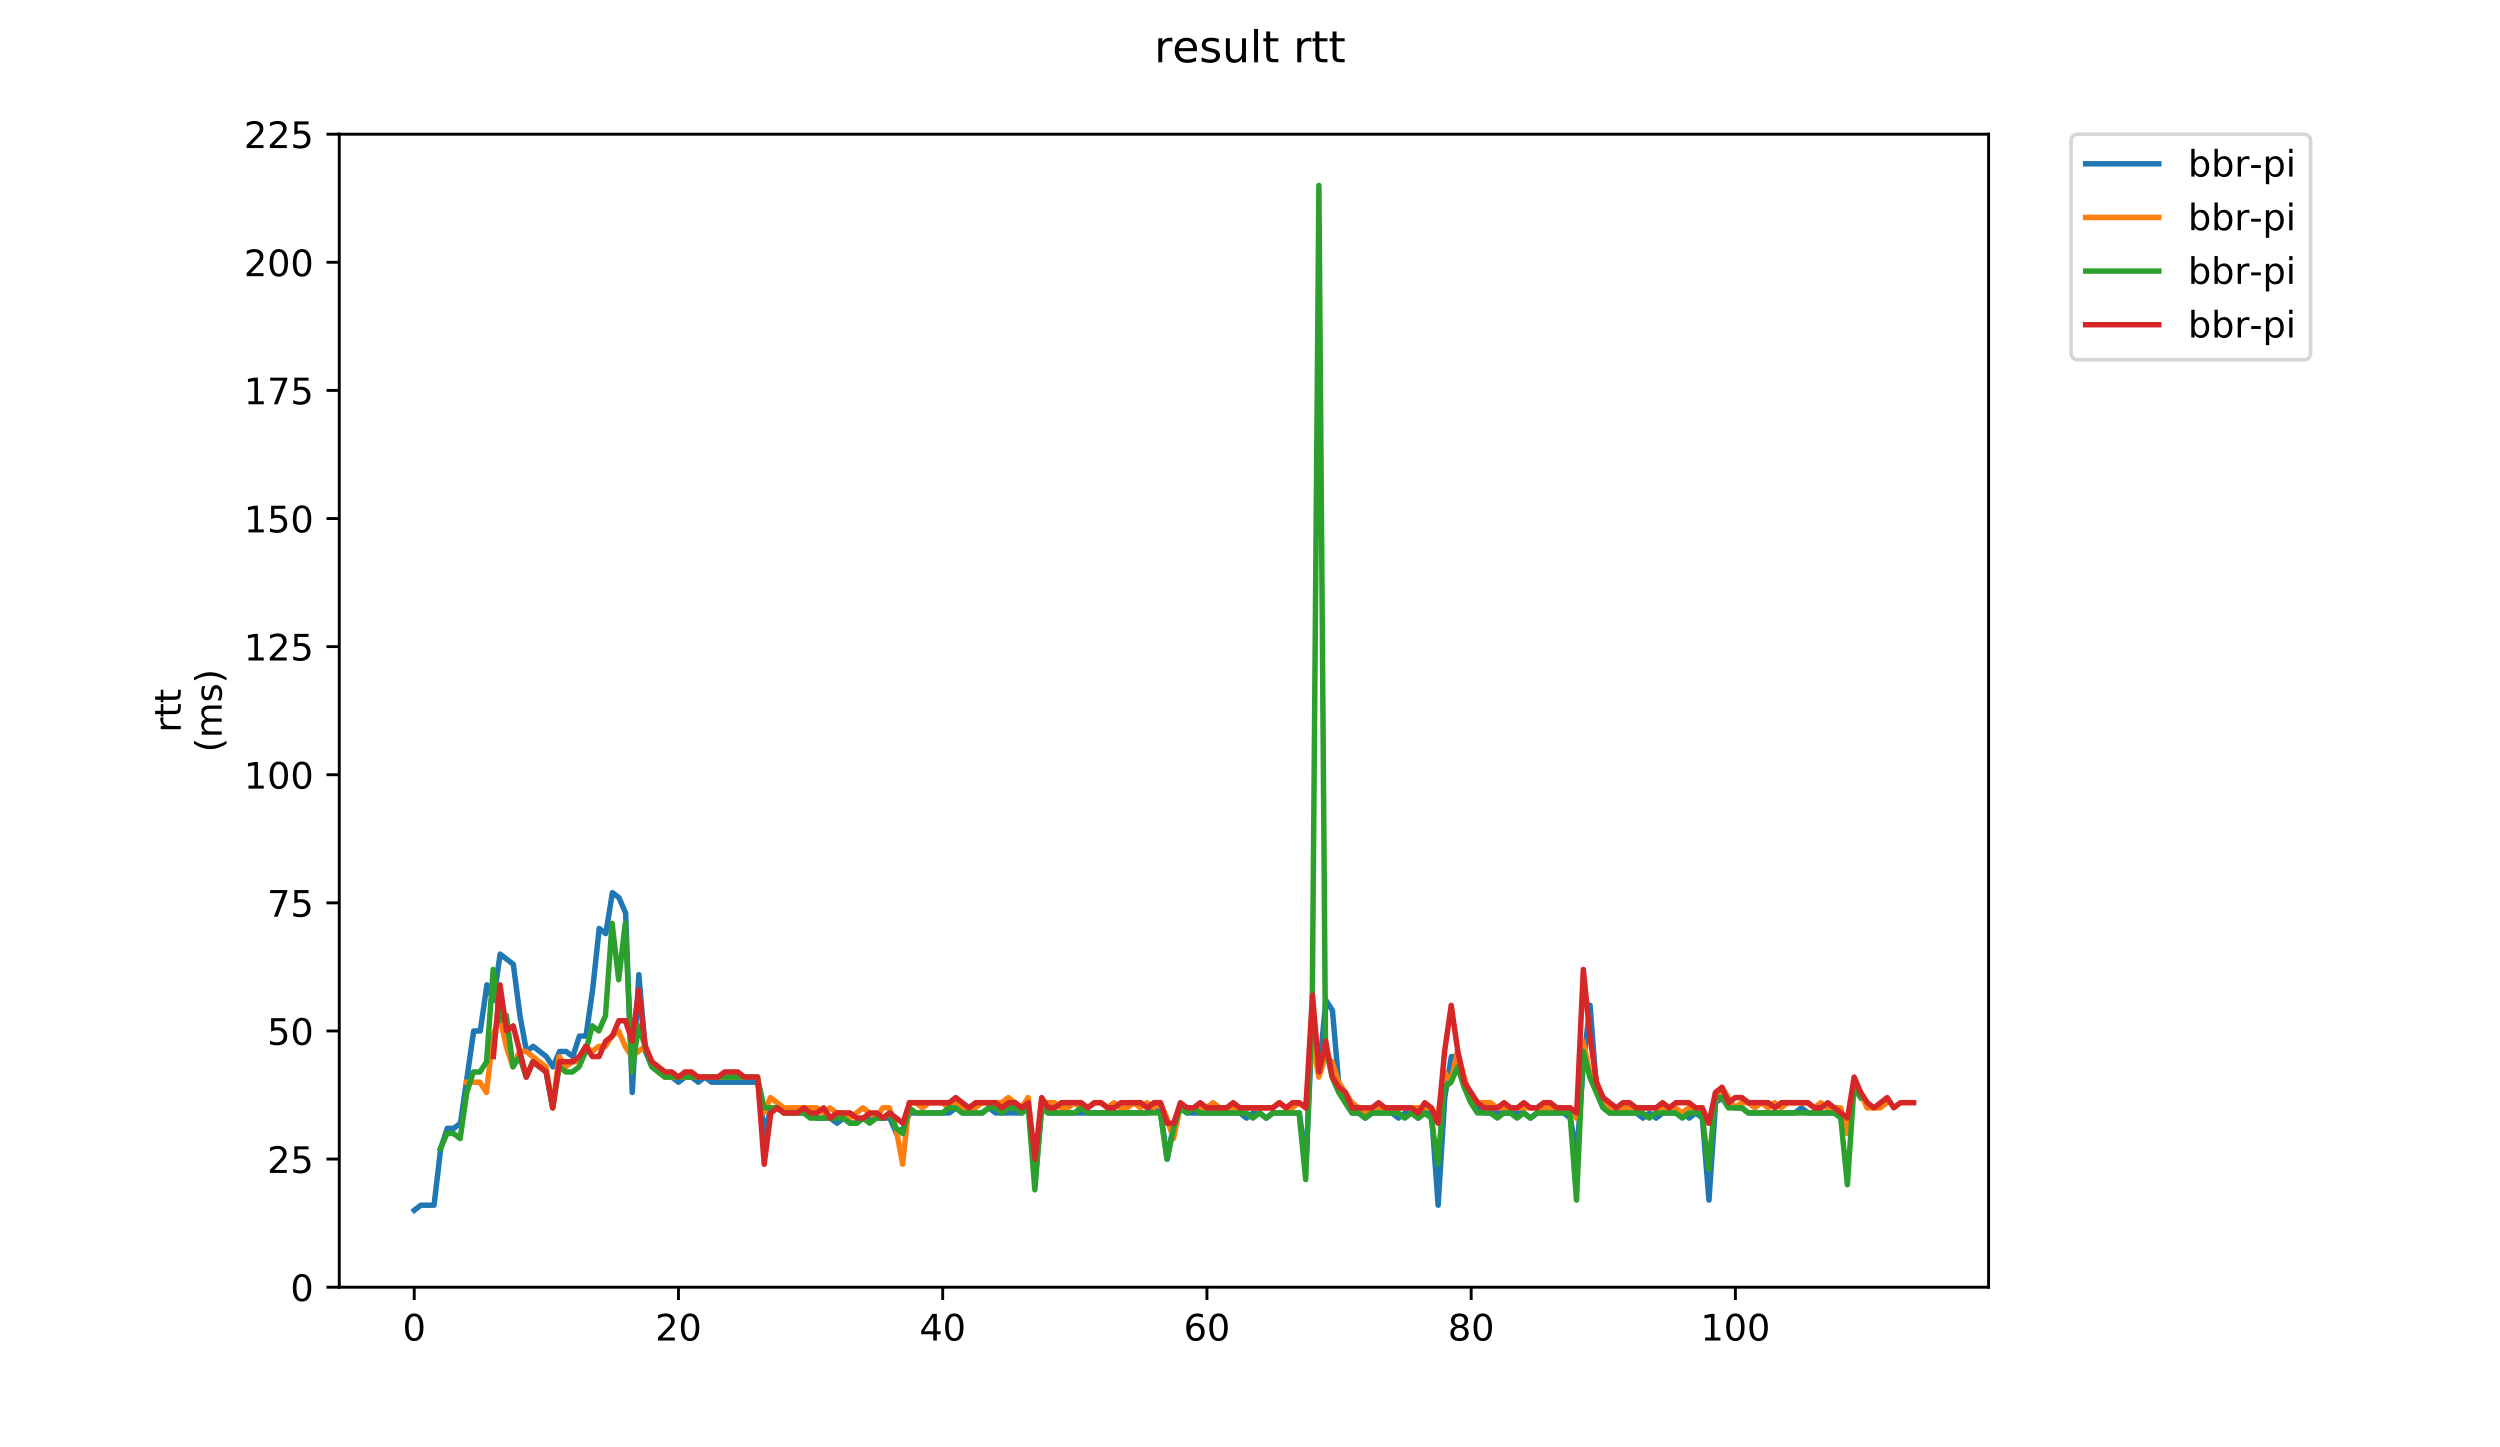 <?xml version="1.0" encoding="utf-8" standalone="no"?>
<!DOCTYPE svg PUBLIC "-//W3C//DTD SVG 1.1//EN"
  "http://www.w3.org/Graphics/SVG/1.1/DTD/svg11.dtd">
<!-- Created with matplotlib (https://matplotlib.org/) -->
<svg height="396pt" version="1.1" viewBox="0 0 684 396" width="684pt" xmlns="http://www.w3.org/2000/svg" xmlns:xlink="http://www.w3.org/1999/xlink">
 <defs>
  <style type="text/css">
*{stroke-linecap:butt;stroke-linejoin:round;}
  </style>
 </defs>
 <g id="figure_1">
  <g id="patch_1">
   <path d="M 0 396 
L 684 396 
L 684 0 
L 0 0 
z
" style="fill:#ffffff;"/>
  </g>
  <g id="axes_1">
   <g id="patch_2">
    <path d="M 92.824 352.174 
L 544.074 352.174 
L 544.074 36.712 
L 92.824 36.712 
z
" style="fill:#ffffff;"/>
   </g>
   <g id="matplotlib.axis_1">
    <g id="xtick_1">
     <g id="line2d_1">
      <defs>
       <path d="M 0 0 
L 0 3.5 
" id="m9df581007f" style="stroke:#000000;stroke-width:0.8;"/>
      </defs>
      <g>
       <use style="stroke:#000000;stroke-width:0.8;" x="113.335" xlink:href="#m9df581007f" y="352.174"/>
      </g>
     </g>
     <g id="text_1">
      <!-- 0 -->
      <defs>
       <path d="M 31.781 66.406 
Q 24.172 66.406 20.328 58.906 
Q 16.5 51.422 16.5 36.375 
Q 16.5 21.391 20.328 13.891 
Q 24.172 6.391 31.781 6.391 
Q 39.453 6.391 43.281 13.891 
Q 47.125 21.391 47.125 36.375 
Q 47.125 51.422 43.281 58.906 
Q 39.453 66.406 31.781 66.406 
z
M 31.781 74.219 
Q 44.047 74.219 50.516 64.516 
Q 56.984 54.828 56.984 36.375 
Q 56.984 17.969 50.516 8.266 
Q 44.047 -1.422 31.781 -1.422 
Q 19.531 -1.422 13.062 8.266 
Q 6.594 17.969 6.594 36.375 
Q 6.594 54.828 13.062 64.516 
Q 19.531 74.219 31.781 74.219 
z
" id="DejaVuSans-48"/>
      </defs>
      <g transform="translate(110.154 366.773)scale(0.1 -0.1)">
       <use xlink:href="#DejaVuSans-48"/>
      </g>
     </g>
    </g>
    <g id="xtick_2">
     <g id="line2d_2">
      <g>
       <use style="stroke:#000000;stroke-width:0.8;" x="185.629" xlink:href="#m9df581007f" y="352.174"/>
      </g>
     </g>
     <g id="text_2">
      <!-- 20 -->
      <defs>
       <path d="M 19.188 8.297 
L 53.609 8.297 
L 53.609 0 
L 7.328 0 
L 7.328 8.297 
Q 12.938 14.109 22.625 23.891 
Q 32.328 33.688 34.812 36.531 
Q 39.547 41.844 41.422 45.531 
Q 43.312 49.219 43.312 52.781 
Q 43.312 58.594 39.234 62.25 
Q 35.156 65.922 28.609 65.922 
Q 23.969 65.922 18.812 64.312 
Q 13.672 62.703 7.812 59.422 
L 7.812 69.391 
Q 13.766 71.781 18.938 73 
Q 24.125 74.219 28.422 74.219 
Q 39.75 74.219 46.484 68.547 
Q 53.219 62.891 53.219 53.422 
Q 53.219 48.922 51.531 44.891 
Q 49.859 40.875 45.406 35.406 
Q 44.188 33.984 37.641 27.219 
Q 31.109 20.453 19.188 8.297 
z
" id="DejaVuSans-50"/>
      </defs>
      <g transform="translate(179.267 366.773)scale(0.1 -0.1)">
       <use xlink:href="#DejaVuSans-50"/>
       <use x="63.623" xlink:href="#DejaVuSans-48"/>
      </g>
     </g>
    </g>
    <g id="xtick_3">
     <g id="line2d_3">
      <g>
       <use style="stroke:#000000;stroke-width:0.8;" x="257.923" xlink:href="#m9df581007f" y="352.174"/>
      </g>
     </g>
     <g id="text_3">
      <!-- 40 -->
      <defs>
       <path d="M 37.797 64.312 
L 12.891 25.391 
L 37.797 25.391 
z
M 35.203 72.906 
L 47.609 72.906 
L 47.609 25.391 
L 58.016 25.391 
L 58.016 17.188 
L 47.609 17.188 
L 47.609 0 
L 37.797 0 
L 37.797 17.188 
L 4.891 17.188 
L 4.891 26.703 
z
" id="DejaVuSans-52"/>
      </defs>
      <g transform="translate(251.56 366.773)scale(0.1 -0.1)">
       <use xlink:href="#DejaVuSans-52"/>
       <use x="63.623" xlink:href="#DejaVuSans-48"/>
      </g>
     </g>
    </g>
    <g id="xtick_4">
     <g id="line2d_4">
      <g>
       <use style="stroke:#000000;stroke-width:0.8;" x="330.217" xlink:href="#m9df581007f" y="352.174"/>
      </g>
     </g>
     <g id="text_4">
      <!-- 60 -->
      <defs>
       <path d="M 33.016 40.375 
Q 26.375 40.375 22.484 35.828 
Q 18.609 31.297 18.609 23.391 
Q 18.609 15.531 22.484 10.953 
Q 26.375 6.391 33.016 6.391 
Q 39.656 6.391 43.531 10.953 
Q 47.406 15.531 47.406 23.391 
Q 47.406 31.297 43.531 35.828 
Q 39.656 40.375 33.016 40.375 
z
M 52.594 71.297 
L 52.594 62.312 
Q 48.875 64.062 45.094 64.984 
Q 41.312 65.922 37.594 65.922 
Q 27.828 65.922 22.672 59.328 
Q 17.531 52.734 16.797 39.406 
Q 19.672 43.656 24.016 45.922 
Q 28.375 48.188 33.594 48.188 
Q 44.578 48.188 50.953 41.516 
Q 57.328 34.859 57.328 23.391 
Q 57.328 12.156 50.688 5.359 
Q 44.047 -1.422 33.016 -1.422 
Q 20.359 -1.422 13.672 8.266 
Q 6.984 17.969 6.984 36.375 
Q 6.984 53.656 15.188 63.938 
Q 23.391 74.219 37.203 74.219 
Q 40.922 74.219 44.703 73.484 
Q 48.484 72.75 52.594 71.297 
z
" id="DejaVuSans-54"/>
      </defs>
      <g transform="translate(323.854 366.773)scale(0.1 -0.1)">
       <use xlink:href="#DejaVuSans-54"/>
       <use x="63.623" xlink:href="#DejaVuSans-48"/>
      </g>
     </g>
    </g>
    <g id="xtick_5">
     <g id="line2d_5">
      <g>
       <use style="stroke:#000000;stroke-width:0.8;" x="402.51" xlink:href="#m9df581007f" y="352.174"/>
      </g>
     </g>
     <g id="text_5">
      <!-- 80 -->
      <defs>
       <path d="M 31.781 34.625 
Q 24.75 34.625 20.719 30.859 
Q 16.703 27.094 16.703 20.516 
Q 16.703 13.922 20.719 10.156 
Q 24.75 6.391 31.781 6.391 
Q 38.812 6.391 42.859 10.172 
Q 46.922 13.969 46.922 20.516 
Q 46.922 27.094 42.891 30.859 
Q 38.875 34.625 31.781 34.625 
z
M 21.922 38.812 
Q 15.578 40.375 12.031 44.719 
Q 8.5 49.078 8.5 55.328 
Q 8.5 64.062 14.719 69.141 
Q 20.953 74.219 31.781 74.219 
Q 42.672 74.219 48.875 69.141 
Q 55.078 64.062 55.078 55.328 
Q 55.078 49.078 51.531 44.719 
Q 48 40.375 41.703 38.812 
Q 48.828 37.156 52.797 32.312 
Q 56.781 27.484 56.781 20.516 
Q 56.781 9.906 50.312 4.234 
Q 43.844 -1.422 31.781 -1.422 
Q 19.734 -1.422 13.25 4.234 
Q 6.781 9.906 6.781 20.516 
Q 6.781 27.484 10.781 32.312 
Q 14.797 37.156 21.922 38.812 
z
M 18.312 54.391 
Q 18.312 48.734 21.844 45.562 
Q 25.391 42.391 31.781 42.391 
Q 38.141 42.391 41.719 45.562 
Q 45.312 48.734 45.312 54.391 
Q 45.312 60.062 41.719 63.234 
Q 38.141 66.406 31.781 66.406 
Q 25.391 66.406 21.844 63.234 
Q 18.312 60.062 18.312 54.391 
z
" id="DejaVuSans-56"/>
      </defs>
      <g transform="translate(396.148 366.773)scale(0.1 -0.1)">
       <use xlink:href="#DejaVuSans-56"/>
       <use x="63.623" xlink:href="#DejaVuSans-48"/>
      </g>
     </g>
    </g>
    <g id="xtick_6">
     <g id="line2d_6">
      <g>
       <use style="stroke:#000000;stroke-width:0.8;" x="474.804" xlink:href="#m9df581007f" y="352.174"/>
      </g>
     </g>
     <g id="text_6">
      <!-- 100 -->
      <defs>
       <path d="M 12.406 8.297 
L 28.516 8.297 
L 28.516 63.922 
L 10.984 60.406 
L 10.984 69.391 
L 28.422 72.906 
L 38.281 72.906 
L 38.281 8.297 
L 54.391 8.297 
L 54.391 0 
L 12.406 0 
z
" id="DejaVuSans-49"/>
      </defs>
      <g transform="translate(465.26 366.773)scale(0.1 -0.1)">
       <use xlink:href="#DejaVuSans-49"/>
       <use x="63.623" xlink:href="#DejaVuSans-48"/>
       <use x="127.246" xlink:href="#DejaVuSans-48"/>
      </g>
     </g>
    </g>
   </g>
   <g id="matplotlib.axis_2">
    <g id="ytick_1">
     <g id="line2d_7">
      <defs>
       <path d="M 0 0 
L -3.5 0 
" id="m2f99e9fa50" style="stroke:#000000;stroke-width:0.8;"/>
      </defs>
      <g>
       <use style="stroke:#000000;stroke-width:0.8;" x="92.824" xlink:href="#m2f99e9fa50" y="352.174"/>
      </g>
     </g>
     <g id="text_7">
      <!-- 0 -->
      <g transform="translate(79.461 355.973)scale(0.1 -0.1)">
       <use xlink:href="#DejaVuSans-48"/>
      </g>
     </g>
    </g>
    <g id="ytick_2">
     <g id="line2d_8">
      <g>
       <use style="stroke:#000000;stroke-width:0.8;" x="92.824" xlink:href="#m2f99e9fa50" y="317.123"/>
      </g>
     </g>
     <g id="text_8">
      <!-- 25 -->
      <defs>
       <path d="M 10.797 72.906 
L 49.516 72.906 
L 49.516 64.594 
L 19.828 64.594 
L 19.828 46.734 
Q 21.969 47.469 24.109 47.828 
Q 26.266 48.188 28.422 48.188 
Q 40.625 48.188 47.75 41.5 
Q 54.891 34.812 54.891 23.391 
Q 54.891 11.625 47.562 5.094 
Q 40.234 -1.422 26.906 -1.422 
Q 22.312 -1.422 17.547 -0.641 
Q 12.797 0.141 7.719 1.703 
L 7.719 11.625 
Q 12.109 9.234 16.797 8.062 
Q 21.484 6.891 26.703 6.891 
Q 35.156 6.891 40.078 11.328 
Q 45.016 15.766 45.016 23.391 
Q 45.016 31 40.078 35.438 
Q 35.156 39.891 26.703 39.891 
Q 22.75 39.891 18.812 39.016 
Q 14.891 38.141 10.797 36.281 
z
" id="DejaVuSans-53"/>
      </defs>
      <g transform="translate(73.099 320.922)scale(0.1 -0.1)">
       <use xlink:href="#DejaVuSans-50"/>
       <use x="63.623" xlink:href="#DejaVuSans-53"/>
      </g>
     </g>
    </g>
    <g id="ytick_3">
     <g id="line2d_9">
      <g>
       <use style="stroke:#000000;stroke-width:0.8;" x="92.824" xlink:href="#m2f99e9fa50" y="282.072"/>
      </g>
     </g>
     <g id="text_9">
      <!-- 50 -->
      <g transform="translate(73.099 285.871)scale(0.1 -0.1)">
       <use xlink:href="#DejaVuSans-53"/>
       <use x="63.623" xlink:href="#DejaVuSans-48"/>
      </g>
     </g>
    </g>
    <g id="ytick_4">
     <g id="line2d_10">
      <g>
       <use style="stroke:#000000;stroke-width:0.8;" x="92.824" xlink:href="#m2f99e9fa50" y="247.02"/>
      </g>
     </g>
     <g id="text_10">
      <!-- 75 -->
      <defs>
       <path d="M 8.203 72.906 
L 55.078 72.906 
L 55.078 68.703 
L 28.609 0 
L 18.312 0 
L 43.219 64.594 
L 8.203 64.594 
z
" id="DejaVuSans-55"/>
      </defs>
      <g transform="translate(73.099 250.819)scale(0.1 -0.1)">
       <use xlink:href="#DejaVuSans-55"/>
       <use x="63.623" xlink:href="#DejaVuSans-53"/>
      </g>
     </g>
    </g>
    <g id="ytick_5">
     <g id="line2d_11">
      <g>
       <use style="stroke:#000000;stroke-width:0.8;" x="92.824" xlink:href="#m2f99e9fa50" y="211.969"/>
      </g>
     </g>
     <g id="text_11">
      <!-- 100 -->
      <g transform="translate(66.736 215.768)scale(0.1 -0.1)">
       <use xlink:href="#DejaVuSans-49"/>
       <use x="63.623" xlink:href="#DejaVuSans-48"/>
       <use x="127.246" xlink:href="#DejaVuSans-48"/>
      </g>
     </g>
    </g>
    <g id="ytick_6">
     <g id="line2d_12">
      <g>
       <use style="stroke:#000000;stroke-width:0.8;" x="92.824" xlink:href="#m2f99e9fa50" y="176.918"/>
      </g>
     </g>
     <g id="text_12">
      <!-- 125 -->
      <g transform="translate(66.736 180.717)scale(0.1 -0.1)">
       <use xlink:href="#DejaVuSans-49"/>
       <use x="63.623" xlink:href="#DejaVuSans-50"/>
       <use x="127.246" xlink:href="#DejaVuSans-53"/>
      </g>
     </g>
    </g>
    <g id="ytick_7">
     <g id="line2d_13">
      <g>
       <use style="stroke:#000000;stroke-width:0.8;" x="92.824" xlink:href="#m2f99e9fa50" y="141.866"/>
      </g>
     </g>
     <g id="text_13">
      <!-- 150 -->
      <g transform="translate(66.736 145.666)scale(0.1 -0.1)">
       <use xlink:href="#DejaVuSans-49"/>
       <use x="63.623" xlink:href="#DejaVuSans-53"/>
       <use x="127.246" xlink:href="#DejaVuSans-48"/>
      </g>
     </g>
    </g>
    <g id="ytick_8">
     <g id="line2d_14">
      <g>
       <use style="stroke:#000000;stroke-width:0.8;" x="92.824" xlink:href="#m2f99e9fa50" y="106.815"/>
      </g>
     </g>
     <g id="text_14">
      <!-- 175 -->
      <g transform="translate(66.736 110.614)scale(0.1 -0.1)">
       <use xlink:href="#DejaVuSans-49"/>
       <use x="63.623" xlink:href="#DejaVuSans-55"/>
       <use x="127.246" xlink:href="#DejaVuSans-53"/>
      </g>
     </g>
    </g>
    <g id="ytick_9">
     <g id="line2d_15">
      <g>
       <use style="stroke:#000000;stroke-width:0.8;" x="92.824" xlink:href="#m2f99e9fa50" y="71.764"/>
      </g>
     </g>
     <g id="text_15">
      <!-- 200 -->
      <g transform="translate(66.736 75.563)scale(0.1 -0.1)">
       <use xlink:href="#DejaVuSans-50"/>
       <use x="63.623" xlink:href="#DejaVuSans-48"/>
       <use x="127.246" xlink:href="#DejaVuSans-48"/>
      </g>
     </g>
    </g>
    <g id="ytick_10">
     <g id="line2d_16">
      <g>
       <use style="stroke:#000000;stroke-width:0.8;" x="92.824" xlink:href="#m2f99e9fa50" y="36.712"/>
      </g>
     </g>
     <g id="text_16">
      <!-- 225 -->
      <g transform="translate(66.736 40.512)scale(0.1 -0.1)">
       <use xlink:href="#DejaVuSans-50"/>
       <use x="63.623" xlink:href="#DejaVuSans-50"/>
       <use x="127.246" xlink:href="#DejaVuSans-53"/>
      </g>
     </g>
    </g>
    <g id="text_17">
     <!-- rtt -->
     <defs>
      <path d="M 41.109 46.297 
Q 39.594 47.172 37.812 47.578 
Q 36.031 48 33.891 48 
Q 26.266 48 22.188 43.047 
Q 18.109 38.094 18.109 28.812 
L 18.109 0 
L 9.078 0 
L 9.078 54.688 
L 18.109 54.688 
L 18.109 46.188 
Q 20.953 51.172 25.484 53.578 
Q 30.031 56 36.531 56 
Q 37.453 56 38.578 55.875 
Q 39.703 55.766 41.062 55.516 
z
" id="DejaVuSans-114"/>
      <path d="M 18.312 70.219 
L 18.312 54.688 
L 36.812 54.688 
L 36.812 47.703 
L 18.312 47.703 
L 18.312 18.016 
Q 18.312 11.328 20.141 9.422 
Q 21.969 7.516 27.594 7.516 
L 36.812 7.516 
L 36.812 0 
L 27.594 0 
Q 17.188 0 13.234 3.875 
Q 9.281 7.766 9.281 18.016 
L 9.281 47.703 
L 2.688 47.703 
L 2.688 54.688 
L 9.281 54.688 
L 9.281 70.219 
z
" id="DejaVuSans-116"/>
     </defs>
     <g transform="translate(49.459 200.419)rotate(-90)scale(0.1 -0.1)">
      <use xlink:href="#DejaVuSans-114"/>
      <use x="41.113" xlink:href="#DejaVuSans-116"/>
      <use x="80.322" xlink:href="#DejaVuSans-116"/>
     </g>
     <!-- (ms) -->
     <defs>
      <path d="M 31 75.875 
Q 24.469 64.656 21.281 53.656 
Q 18.109 42.672 18.109 31.391 
Q 18.109 20.125 21.312 9.062 
Q 24.516 -2 31 -13.188 
L 23.188 -13.188 
Q 15.875 -1.703 12.234 9.375 
Q 8.594 20.453 8.594 31.391 
Q 8.594 42.281 12.203 53.312 
Q 15.828 64.359 23.188 75.875 
z
" id="DejaVuSans-40"/>
      <path d="M 52 44.188 
Q 55.375 50.25 60.062 53.125 
Q 64.75 56 71.094 56 
Q 79.641 56 84.281 50.016 
Q 88.922 44.047 88.922 33.016 
L 88.922 0 
L 79.891 0 
L 79.891 32.719 
Q 79.891 40.578 77.094 44.375 
Q 74.312 48.188 68.609 48.188 
Q 61.625 48.188 57.562 43.547 
Q 53.516 38.922 53.516 30.906 
L 53.516 0 
L 44.484 0 
L 44.484 32.719 
Q 44.484 40.625 41.703 44.406 
Q 38.922 48.188 33.109 48.188 
Q 26.219 48.188 22.156 43.531 
Q 18.109 38.875 18.109 30.906 
L 18.109 0 
L 9.078 0 
L 9.078 54.688 
L 18.109 54.688 
L 18.109 46.188 
Q 21.188 51.219 25.484 53.609 
Q 29.781 56 35.688 56 
Q 41.656 56 45.828 52.969 
Q 50 49.953 52 44.188 
z
" id="DejaVuSans-109"/>
      <path d="M 44.281 53.078 
L 44.281 44.578 
Q 40.484 46.531 36.375 47.5 
Q 32.281 48.484 27.875 48.484 
Q 21.188 48.484 17.844 46.438 
Q 14.5 44.391 14.5 40.281 
Q 14.5 37.156 16.891 35.375 
Q 19.281 33.594 26.516 31.984 
L 29.594 31.297 
Q 39.156 29.25 43.188 25.516 
Q 47.219 21.781 47.219 15.094 
Q 47.219 7.469 41.188 3.016 
Q 35.156 -1.422 24.609 -1.422 
Q 20.219 -1.422 15.453 -0.562 
Q 10.688 0.297 5.422 2 
L 5.422 11.281 
Q 10.406 8.688 15.234 7.391 
Q 20.062 6.109 24.812 6.109 
Q 31.156 6.109 34.562 8.281 
Q 37.984 10.453 37.984 14.406 
Q 37.984 18.062 35.516 20.016 
Q 33.062 21.969 24.703 23.781 
L 21.578 24.516 
Q 13.234 26.266 9.516 29.906 
Q 5.812 33.547 5.812 39.891 
Q 5.812 47.609 11.281 51.797 
Q 16.75 56 26.812 56 
Q 31.781 56 36.172 55.266 
Q 40.578 54.547 44.281 53.078 
z
" id="DejaVuSans-115"/>
      <path d="M 8.016 75.875 
L 15.828 75.875 
Q 23.141 64.359 26.781 53.312 
Q 30.422 42.281 30.422 31.391 
Q 30.422 20.453 26.781 9.375 
Q 23.141 -1.703 15.828 -13.188 
L 8.016 -13.188 
Q 14.5 -2 17.703 9.062 
Q 20.906 20.125 20.906 31.391 
Q 20.906 42.672 17.703 53.656 
Q 14.5 64.656 8.016 75.875 
z
" id="DejaVuSans-41"/>
     </defs>
     <g transform="translate(60.657 205.82)rotate(-90)scale(0.1 -0.1)">
      <use xlink:href="#DejaVuSans-40"/>
      <use x="39.014" xlink:href="#DejaVuSans-109"/>
      <use x="136.426" xlink:href="#DejaVuSans-115"/>
      <use x="188.525" xlink:href="#DejaVuSans-41"/>
     </g>
    </g>
   </g>
   <g id="line2d_17">
    <path clip-path="url(#pb482f5035f)" d="M 113.335 331.143 
L 115.143 329.741 
L 118.757 329.741 
L 120.565 314.319 
L 122.372 308.711 
L 124.179 308.711 
L 125.987 307.309 
L 129.601 282.072 
L 131.409 282.072 
L 133.216 269.453 
L 135.023 273.659 
L 136.831 261.041 
L 140.445 263.845 
L 142.253 277.865 
L 144.06 287.68 
L 145.867 286.278 
L 149.482 289.082 
L 151.289 291.886 
L 153.097 287.68 
L 154.904 287.68 
L 156.712 289.082 
L 158.519 283.474 
L 160.326 283.474 
L 162.134 270.855 
L 163.941 254.031 
L 165.748 255.433 
L 167.556 244.216 
L 169.363 245.618 
L 171.17 249.824 
L 172.978 298.896 
L 174.785 266.649 
L 176.592 287.68 
L 178.4 291.886 
L 182.014 294.69 
L 183.822 294.69 
L 185.629 296.092 
L 187.436 294.69 
L 189.244 294.69 
L 191.051 296.092 
L 192.858 294.69 
L 194.666 296.092 
L 207.317 296.092 
L 209.124 310.113 
L 210.932 303.102 
L 212.739 303.102 
L 214.547 304.504 
L 221.776 304.504 
L 223.583 305.906 
L 227.198 305.906 
L 229.005 307.309 
L 230.813 305.906 
L 232.62 307.309 
L 234.427 307.309 
L 236.235 305.906 
L 243.464 305.906 
L 245.271 310.113 
L 247.079 308.711 
L 248.886 304.504 
L 259.73 304.504 
L 261.537 303.102 
L 263.345 304.504 
L 268.767 304.504 
L 270.574 303.102 
L 272.382 304.504 
L 279.611 304.504 
L 281.418 303.102 
L 283.226 322.731 
L 285.033 303.102 
L 286.84 304.504 
L 313.95 304.504 
L 315.758 303.102 
L 317.565 304.504 
L 319.372 317.123 
L 321.18 307.309 
L 322.987 303.102 
L 324.794 304.504 
L 339.253 304.504 
L 341.061 305.906 
L 342.868 304.504 
L 344.675 304.504 
L 346.483 305.906 
L 348.29 304.504 
L 355.519 304.504 
L 357.327 318.525 
L 359.134 277.865 
L 360.941 293.288 
L 362.749 273.659 
L 364.556 276.463 
L 366.363 297.494 
L 368.171 301.7 
L 369.978 304.504 
L 371.785 304.504 
L 373.593 305.906 
L 375.4 304.504 
L 380.822 304.504 
L 382.629 305.906 
L 384.437 304.504 
L 386.244 304.504 
L 388.052 305.906 
L 389.859 304.504 
L 391.666 304.504 
L 393.474 329.741 
L 395.281 300.298 
L 397.088 289.082 
L 398.896 289.082 
L 400.703 297.494 
L 402.51 301.7 
L 406.125 304.504 
L 416.969 304.504 
L 418.776 305.906 
L 420.584 304.504 
L 427.813 304.504 
L 429.62 305.906 
L 431.428 315.721 
L 433.235 290.484 
L 435.042 275.061 
L 436.85 298.896 
L 440.464 304.504 
L 447.694 304.504 
L 449.501 305.906 
L 451.309 304.504 
L 453.116 305.906 
L 454.923 304.504 
L 460.345 304.504 
L 462.153 305.906 
L 463.96 304.504 
L 465.767 305.906 
L 467.575 328.339 
L 469.382 301.7 
L 471.189 300.298 
L 474.804 303.102 
L 476.611 303.102 
L 478.419 304.504 
L 491.07 304.504 
L 492.877 303.102 
L 494.685 304.504 
L 501.914 304.504 
L 501.914 304.504 
" style="fill:none;stroke:#1f77b4;stroke-linecap:square;stroke-width:1.5;"/>
   </g>
   <g id="line2d_18">
    <path clip-path="url(#pb482f5035f)" d="M 127.668 296.092 
L 131.282 296.092 
L 133.09 298.896 
L 134.897 283.474 
L 136.704 277.865 
L 138.512 286.278 
L 140.319 291.886 
L 142.126 287.68 
L 143.934 287.68 
L 149.356 291.886 
L 151.163 303.102 
L 152.97 289.082 
L 154.778 291.886 
L 156.585 290.484 
L 158.392 290.484 
L 160.2 286.278 
L 162.007 287.68 
L 163.814 286.278 
L 165.622 286.278 
L 167.429 283.474 
L 169.236 282.072 
L 171.044 286.278 
L 172.851 289.082 
L 176.466 286.278 
L 178.273 290.484 
L 180.08 293.288 
L 181.888 294.69 
L 207.191 294.69 
L 208.998 304.504 
L 210.805 300.298 
L 214.42 303.102 
L 223.457 303.102 
L 225.264 304.504 
L 227.071 303.102 
L 228.879 304.504 
L 230.686 304.504 
L 232.493 305.906 
L 236.108 303.102 
L 239.723 305.906 
L 241.53 303.102 
L 243.338 303.102 
L 245.145 308.711 
L 246.952 318.525 
L 248.76 301.7 
L 250.567 301.7 
L 252.374 303.102 
L 254.182 301.7 
L 257.796 301.7 
L 259.604 303.102 
L 261.411 301.7 
L 263.218 303.102 
L 266.833 303.102 
L 268.64 301.7 
L 274.062 301.7 
L 275.87 300.298 
L 279.484 303.102 
L 281.292 300.298 
L 283.099 321.329 
L 284.906 301.7 
L 288.521 301.7 
L 290.328 303.102 
L 292.136 303.102 
L 293.943 301.7 
L 295.75 303.102 
L 297.558 303.102 
L 299.365 301.7 
L 301.173 301.7 
L 302.98 303.102 
L 304.787 301.7 
L 306.595 303.102 
L 308.402 303.102 
L 310.209 301.7 
L 312.017 303.102 
L 313.824 301.7 
L 315.631 303.102 
L 317.439 301.7 
L 319.246 305.906 
L 321.053 311.515 
L 322.861 303.102 
L 330.09 303.102 
L 331.897 301.7 
L 333.705 303.102 
L 348.163 303.102 
L 349.971 301.7 
L 351.778 303.102 
L 353.585 303.102 
L 355.393 301.7 
L 357.2 303.102 
L 359.008 284.876 
L 360.815 294.69 
L 362.622 289.082 
L 364.43 290.484 
L 366.237 296.092 
L 369.852 301.7 
L 373.466 304.504 
L 375.274 303.102 
L 391.54 303.102 
L 393.347 305.906 
L 395.154 293.288 
L 396.962 296.092 
L 398.769 287.68 
L 400.576 294.69 
L 402.384 300.298 
L 404.191 301.7 
L 407.806 301.7 
L 409.613 303.102 
L 429.494 303.102 
L 431.301 305.906 
L 433.109 284.876 
L 434.916 293.288 
L 436.723 296.092 
L 438.531 300.298 
L 440.338 303.102 
L 458.411 303.102 
L 460.219 304.504 
L 462.026 303.102 
L 465.641 303.102 
L 467.448 307.309 
L 469.255 301.7 
L 471.063 297.494 
L 474.678 303.102 
L 476.485 301.7 
L 478.292 301.7 
L 480.1 303.102 
L 481.907 301.7 
L 483.714 303.102 
L 485.522 301.7 
L 487.329 303.102 
L 489.136 301.7 
L 494.558 301.7 
L 496.366 303.102 
L 498.173 301.7 
L 499.98 303.102 
L 503.595 303.102 
L 505.402 310.113 
L 507.21 296.092 
L 509.017 298.896 
L 510.824 303.102 
L 514.439 303.102 
L 516.246 301.7 
L 516.246 301.7 
" style="fill:none;stroke:#ff7f0e;stroke-linecap:square;stroke-width:1.5;"/>
   </g>
   <g id="line2d_19">
    <path clip-path="url(#pb482f5035f)" d="M 120.474 314.319 
L 122.282 310.113 
L 124.089 310.113 
L 125.896 311.515 
L 127.704 298.896 
L 129.511 293.288 
L 131.318 293.288 
L 133.126 290.484 
L 134.933 265.247 
L 136.74 279.267 
L 138.548 277.865 
L 140.355 291.886 
L 142.162 289.082 
L 143.97 294.69 
L 145.777 290.484 
L 149.392 293.288 
L 151.199 303.102 
L 153.006 291.886 
L 154.814 293.288 
L 156.621 293.288 
L 158.428 291.886 
L 160.236 287.68 
L 162.043 280.67 
L 163.851 282.072 
L 165.658 277.865 
L 167.465 252.628 
L 169.273 268.051 
L 171.08 252.628 
L 172.887 293.288 
L 174.695 280.67 
L 178.309 291.886 
L 181.924 294.69 
L 207.227 294.69 
L 209.034 303.102 
L 212.649 303.102 
L 214.456 304.504 
L 219.878 304.504 
L 221.686 305.906 
L 230.722 305.906 
L 232.53 307.309 
L 234.337 307.309 
L 236.144 305.906 
L 237.952 307.309 
L 239.759 305.906 
L 241.566 305.906 
L 243.374 304.504 
L 245.181 308.711 
L 246.988 310.113 
L 248.796 303.102 
L 250.603 304.504 
L 257.832 304.504 
L 259.64 303.102 
L 261.447 303.102 
L 263.254 304.504 
L 268.676 304.504 
L 270.484 303.102 
L 272.291 303.102 
L 274.098 304.504 
L 275.906 303.102 
L 277.713 303.102 
L 279.521 304.504 
L 281.328 303.102 
L 283.135 325.535 
L 284.943 303.102 
L 286.75 304.504 
L 293.979 304.504 
L 295.787 303.102 
L 297.594 304.504 
L 317.475 304.504 
L 319.282 317.123 
L 321.089 308.711 
L 322.897 303.102 
L 324.704 304.504 
L 326.511 303.102 
L 328.319 304.504 
L 340.97 304.504 
L 342.778 305.906 
L 344.585 304.504 
L 346.392 305.906 
L 348.2 304.504 
L 355.429 304.504 
L 357.236 322.731 
L 359.044 273.659 
L 360.851 50.733 
L 362.658 286.278 
L 364.466 294.69 
L 366.273 298.896 
L 369.888 304.504 
L 371.695 304.504 
L 373.502 305.906 
L 375.31 304.504 
L 382.539 304.504 
L 384.346 305.906 
L 386.154 304.504 
L 387.961 305.906 
L 389.768 304.504 
L 391.576 305.906 
L 393.383 318.525 
L 395.191 297.494 
L 396.998 296.092 
L 398.805 291.886 
L 400.613 297.494 
L 402.42 301.7 
L 404.227 304.504 
L 407.842 304.504 
L 409.649 305.906 
L 411.457 304.504 
L 413.264 304.504 
L 415.071 305.906 
L 416.879 304.504 
L 418.686 305.906 
L 420.493 304.504 
L 429.53 304.504 
L 431.337 328.339 
L 433.145 287.68 
L 434.952 294.69 
L 438.567 303.102 
L 440.374 304.504 
L 449.411 304.504 
L 451.218 305.906 
L 453.026 304.504 
L 458.448 304.504 
L 460.255 305.906 
L 462.062 304.504 
L 465.677 304.504 
L 467.484 319.927 
L 469.292 300.298 
L 471.099 300.298 
L 472.906 303.102 
L 476.521 303.102 
L 478.328 304.504 
L 501.824 304.504 
L 503.631 305.906 
L 505.438 324.133 
L 507.246 297.494 
L 509.053 300.298 
L 509.053 300.298 
" style="fill:none;stroke:#2ca02c;stroke-linecap:square;stroke-width:1.5;"/>
   </g>
   <g id="line2d_20">
    <path clip-path="url(#pb482f5035f)" d="M 134.984 289.082 
L 136.791 269.453 
L 138.598 282.072 
L 140.406 280.67 
L 144.02 294.69 
L 145.828 290.484 
L 149.442 293.288 
L 151.25 303.102 
L 153.057 290.484 
L 156.672 290.484 
L 158.479 289.082 
L 160.286 286.278 
L 162.094 289.082 
L 163.901 289.082 
L 165.708 284.876 
L 167.516 283.474 
L 169.323 279.267 
L 171.131 279.267 
L 172.938 284.876 
L 174.745 270.855 
L 176.553 286.278 
L 178.36 290.484 
L 181.975 293.288 
L 183.782 293.288 
L 185.589 294.69 
L 187.397 293.288 
L 189.204 293.288 
L 191.011 294.69 
L 196.433 294.69 
L 198.241 293.288 
L 201.855 293.288 
L 203.663 294.69 
L 207.277 294.69 
L 209.085 318.525 
L 210.892 304.504 
L 212.699 303.102 
L 214.507 304.504 
L 218.121 304.504 
L 219.929 303.102 
L 221.736 304.504 
L 223.543 304.504 
L 225.351 303.102 
L 227.158 305.906 
L 228.966 304.504 
L 232.58 304.504 
L 234.388 305.906 
L 236.195 305.906 
L 238.002 304.504 
L 239.81 304.504 
L 241.617 305.906 
L 243.424 304.504 
L 247.039 307.309 
L 248.846 301.7 
L 259.69 301.7 
L 261.498 300.298 
L 265.112 303.102 
L 266.92 301.7 
L 272.342 301.7 
L 274.149 303.102 
L 275.956 301.7 
L 277.764 301.7 
L 279.571 303.102 
L 281.378 301.7 
L 283.186 317.123 
L 284.993 300.298 
L 286.801 303.102 
L 288.608 303.102 
L 290.415 301.7 
L 295.837 301.7 
L 297.645 303.102 
L 299.452 301.7 
L 301.259 301.7 
L 303.067 303.102 
L 304.874 303.102 
L 306.681 301.7 
L 312.103 301.7 
L 313.911 303.102 
L 315.718 301.7 
L 317.525 301.7 
L 319.333 307.309 
L 321.14 307.309 
L 322.947 301.7 
L 324.755 303.102 
L 326.562 303.102 
L 328.369 301.7 
L 330.177 303.102 
L 335.599 303.102 
L 337.406 301.7 
L 339.213 303.102 
L 348.25 303.102 
L 350.058 301.7 
L 351.865 303.102 
L 353.672 301.7 
L 355.48 301.7 
L 357.287 303.102 
L 359.094 272.257 
L 360.902 293.288 
L 362.709 284.876 
L 364.516 294.69 
L 366.324 297.494 
L 368.131 298.896 
L 369.938 303.102 
L 375.36 303.102 
L 377.168 301.7 
L 378.975 303.102 
L 386.204 303.102 
L 388.012 304.504 
L 389.819 301.7 
L 391.626 303.102 
L 393.434 307.309 
L 395.241 287.68 
L 397.048 275.061 
L 398.856 287.68 
L 400.663 296.092 
L 404.278 301.7 
L 406.085 303.102 
L 409.7 303.102 
L 411.507 301.7 
L 413.315 303.102 
L 415.122 303.102 
L 416.929 301.7 
L 418.737 303.102 
L 420.544 303.102 
L 422.351 301.7 
L 424.159 301.7 
L 425.966 303.102 
L 429.581 303.102 
L 431.388 304.504 
L 433.195 265.247 
L 435.003 283.474 
L 436.81 296.092 
L 438.617 300.298 
L 442.232 303.102 
L 444.039 301.7 
L 445.847 301.7 
L 447.654 303.102 
L 453.076 303.102 
L 454.883 301.7 
L 456.691 303.102 
L 458.498 301.7 
L 462.113 301.7 
L 463.92 303.102 
L 465.728 303.102 
L 467.535 307.309 
L 469.342 298.896 
L 471.15 297.494 
L 472.957 301.7 
L 474.764 300.298 
L 476.572 300.298 
L 478.379 301.7 
L 483.801 301.7 
L 485.608 303.102 
L 487.416 301.7 
L 494.645 301.7 
L 496.452 303.102 
L 498.26 303.102 
L 500.067 301.7 
L 505.489 305.906 
L 507.296 294.69 
L 509.104 298.896 
L 510.911 301.7 
L 512.718 303.102 
L 516.333 300.298 
L 518.141 303.102 
L 519.948 301.7 
L 523.563 301.7 
L 523.563 301.7 
" style="fill:none;stroke:#d62728;stroke-linecap:square;stroke-width:1.5;"/>
   </g>
   <g id="patch_3">
    <path d="M 92.824 352.174 
L 92.824 36.712 
" style="fill:none;stroke:#000000;stroke-linecap:square;stroke-linejoin:miter;stroke-width:0.8;"/>
   </g>
   <g id="patch_4">
    <path d="M 544.074 352.174 
L 544.074 36.712 
" style="fill:none;stroke:#000000;stroke-linecap:square;stroke-linejoin:miter;stroke-width:0.8;"/>
   </g>
   <g id="patch_5">
    <path d="M 92.824 352.174 
L 544.074 352.174 
" style="fill:none;stroke:#000000;stroke-linecap:square;stroke-linejoin:miter;stroke-width:0.8;"/>
   </g>
   <g id="patch_6">
    <path d="M 92.824 36.712 
L 544.074 36.712 
" style="fill:none;stroke:#000000;stroke-linecap:square;stroke-linejoin:miter;stroke-width:0.8;"/>
   </g>
   <g id="legend_1">
    <g id="patch_7">
     <path d="M 568.636 98.425 
L 630.169 98.425 
Q 632.169 98.425 632.169 96.425 
L 632.169 38.712 
Q 632.169 36.712 630.169 36.712 
L 568.636 36.712 
Q 566.636 36.712 566.636 38.712 
L 566.636 96.425 
Q 566.636 98.425 568.636 98.425 
z
" style="fill:#ffffff;opacity:0.8;stroke:#cccccc;stroke-linejoin:miter;"/>
    </g>
    <g id="line2d_21">
     <path d="M 570.636 44.811 
L 590.636 44.811 
" style="fill:none;stroke:#1f77b4;stroke-linecap:square;stroke-width:1.5;"/>
    </g>
    <g id="line2d_22"/>
    <g id="text_18">
     <!-- bbr-pi -->
     <defs>
      <path d="M 48.688 27.297 
Q 48.688 37.203 44.609 42.844 
Q 40.531 48.484 33.406 48.484 
Q 26.266 48.484 22.188 42.844 
Q 18.109 37.203 18.109 27.297 
Q 18.109 17.391 22.188 11.75 
Q 26.266 6.109 33.406 6.109 
Q 40.531 6.109 44.609 11.75 
Q 48.688 17.391 48.688 27.297 
z
M 18.109 46.391 
Q 20.953 51.266 25.266 53.625 
Q 29.594 56 35.594 56 
Q 45.562 56 51.781 48.094 
Q 58.016 40.188 58.016 27.297 
Q 58.016 14.406 51.781 6.484 
Q 45.562 -1.422 35.594 -1.422 
Q 29.594 -1.422 25.266 0.953 
Q 20.953 3.328 18.109 8.203 
L 18.109 0 
L 9.078 0 
L 9.078 75.984 
L 18.109 75.984 
z
" id="DejaVuSans-98"/>
      <path d="M 4.891 31.391 
L 31.203 31.391 
L 31.203 23.391 
L 4.891 23.391 
z
" id="DejaVuSans-45"/>
      <path d="M 18.109 8.203 
L 18.109 -20.797 
L 9.078 -20.797 
L 9.078 54.688 
L 18.109 54.688 
L 18.109 46.391 
Q 20.953 51.266 25.266 53.625 
Q 29.594 56 35.594 56 
Q 45.562 56 51.781 48.094 
Q 58.016 40.188 58.016 27.297 
Q 58.016 14.406 51.781 6.484 
Q 45.562 -1.422 35.594 -1.422 
Q 29.594 -1.422 25.266 0.953 
Q 20.953 3.328 18.109 8.203 
z
M 48.688 27.297 
Q 48.688 37.203 44.609 42.844 
Q 40.531 48.484 33.406 48.484 
Q 26.266 48.484 22.188 42.844 
Q 18.109 37.203 18.109 27.297 
Q 18.109 17.391 22.188 11.75 
Q 26.266 6.109 33.406 6.109 
Q 40.531 6.109 44.609 11.75 
Q 48.688 17.391 48.688 27.297 
z
" id="DejaVuSans-112"/>
      <path d="M 9.422 54.688 
L 18.406 54.688 
L 18.406 0 
L 9.422 0 
z
M 9.422 75.984 
L 18.406 75.984 
L 18.406 64.594 
L 9.422 64.594 
z
" id="DejaVuSans-105"/>
     </defs>
     <g transform="translate(598.636 48.311)scale(0.1 -0.1)">
      <use xlink:href="#DejaVuSans-98"/>
      <use x="63.477" xlink:href="#DejaVuSans-98"/>
      <use x="126.953" xlink:href="#DejaVuSans-114"/>
      <use x="167.973" xlink:href="#DejaVuSans-45"/>
      <use x="204.057" xlink:href="#DejaVuSans-112"/>
      <use x="267.533" xlink:href="#DejaVuSans-105"/>
     </g>
    </g>
    <g id="line2d_23">
     <path d="M 570.636 59.489 
L 590.636 59.489 
" style="fill:none;stroke:#ff7f0e;stroke-linecap:square;stroke-width:1.5;"/>
    </g>
    <g id="line2d_24"/>
    <g id="text_19">
     <!-- bbr-pi -->
     <g transform="translate(598.636 62.989)scale(0.1 -0.1)">
      <use xlink:href="#DejaVuSans-98"/>
      <use x="63.477" xlink:href="#DejaVuSans-98"/>
      <use x="126.953" xlink:href="#DejaVuSans-114"/>
      <use x="167.973" xlink:href="#DejaVuSans-45"/>
      <use x="204.057" xlink:href="#DejaVuSans-112"/>
      <use x="267.533" xlink:href="#DejaVuSans-105"/>
     </g>
    </g>
    <g id="line2d_25">
     <path d="M 570.636 74.167 
L 590.636 74.167 
" style="fill:none;stroke:#2ca02c;stroke-linecap:square;stroke-width:1.5;"/>
    </g>
    <g id="line2d_26"/>
    <g id="text_20">
     <!-- bbr-pi -->
     <g transform="translate(598.636 77.667)scale(0.1 -0.1)">
      <use xlink:href="#DejaVuSans-98"/>
      <use x="63.477" xlink:href="#DejaVuSans-98"/>
      <use x="126.953" xlink:href="#DejaVuSans-114"/>
      <use x="167.973" xlink:href="#DejaVuSans-45"/>
      <use x="204.057" xlink:href="#DejaVuSans-112"/>
      <use x="267.533" xlink:href="#DejaVuSans-105"/>
     </g>
    </g>
    <g id="line2d_27">
     <path d="M 570.636 88.845 
L 590.636 88.845 
" style="fill:none;stroke:#d62728;stroke-linecap:square;stroke-width:1.5;"/>
    </g>
    <g id="line2d_28"/>
    <g id="text_21">
     <!-- bbr-pi -->
     <g transform="translate(598.636 92.345)scale(0.1 -0.1)">
      <use xlink:href="#DejaVuSans-98"/>
      <use x="63.477" xlink:href="#DejaVuSans-98"/>
      <use x="126.953" xlink:href="#DejaVuSans-114"/>
      <use x="167.973" xlink:href="#DejaVuSans-45"/>
      <use x="204.057" xlink:href="#DejaVuSans-112"/>
      <use x="267.533" xlink:href="#DejaVuSans-105"/>
     </g>
    </g>
   </g>
  </g>
  <g id="text_22">
   <!-- result rtt -->
   <defs>
    <path d="M 56.203 29.594 
L 56.203 25.203 
L 14.891 25.203 
Q 15.484 15.922 20.484 11.062 
Q 25.484 6.203 34.422 6.203 
Q 39.594 6.203 44.453 7.469 
Q 49.312 8.734 54.109 11.281 
L 54.109 2.781 
Q 49.266 0.734 44.188 -0.344 
Q 39.109 -1.422 33.891 -1.422 
Q 20.797 -1.422 13.156 6.188 
Q 5.516 13.812 5.516 26.812 
Q 5.516 40.234 12.766 48.109 
Q 20.016 56 32.328 56 
Q 43.359 56 49.781 48.891 
Q 56.203 41.797 56.203 29.594 
z
M 47.219 32.234 
Q 47.125 39.594 43.094 43.984 
Q 39.062 48.391 32.422 48.391 
Q 24.906 48.391 20.391 44.141 
Q 15.875 39.891 15.188 32.172 
z
" id="DejaVuSans-101"/>
    <path d="M 8.5 21.578 
L 8.5 54.688 
L 17.484 54.688 
L 17.484 21.922 
Q 17.484 14.156 20.5 10.266 
Q 23.531 6.391 29.594 6.391 
Q 36.859 6.391 41.078 11.031 
Q 45.312 15.672 45.312 23.688 
L 45.312 54.688 
L 54.297 54.688 
L 54.297 0 
L 45.312 0 
L 45.312 8.406 
Q 42.047 3.422 37.719 1 
Q 33.406 -1.422 27.688 -1.422 
Q 18.266 -1.422 13.375 4.438 
Q 8.5 10.297 8.5 21.578 
z
M 31.109 56 
z
" id="DejaVuSans-117"/>
    <path d="M 9.422 75.984 
L 18.406 75.984 
L 18.406 0 
L 9.422 0 
z
" id="DejaVuSans-108"/>
    <path id="DejaVuSans-32"/>
   </defs>
   <g transform="translate(315.818 17.038)scale(0.12 -0.12)">
    <use xlink:href="#DejaVuSans-114"/>
    <use x="41.082" xlink:href="#DejaVuSans-101"/>
    <use x="102.605" xlink:href="#DejaVuSans-115"/>
    <use x="154.705" xlink:href="#DejaVuSans-117"/>
    <use x="218.084" xlink:href="#DejaVuSans-108"/>
    <use x="245.867" xlink:href="#DejaVuSans-116"/>
    <use x="285.076" xlink:href="#DejaVuSans-32"/>
    <use x="316.863" xlink:href="#DejaVuSans-114"/>
    <use x="357.977" xlink:href="#DejaVuSans-116"/>
    <use x="397.186" xlink:href="#DejaVuSans-116"/>
   </g>
  </g>
 </g>
 <defs>
  <clipPath id="pb482f5035f">
   <rect height="315.462" width="451.25" x="92.824" y="36.712"/>
  </clipPath>
 </defs>
</svg>
